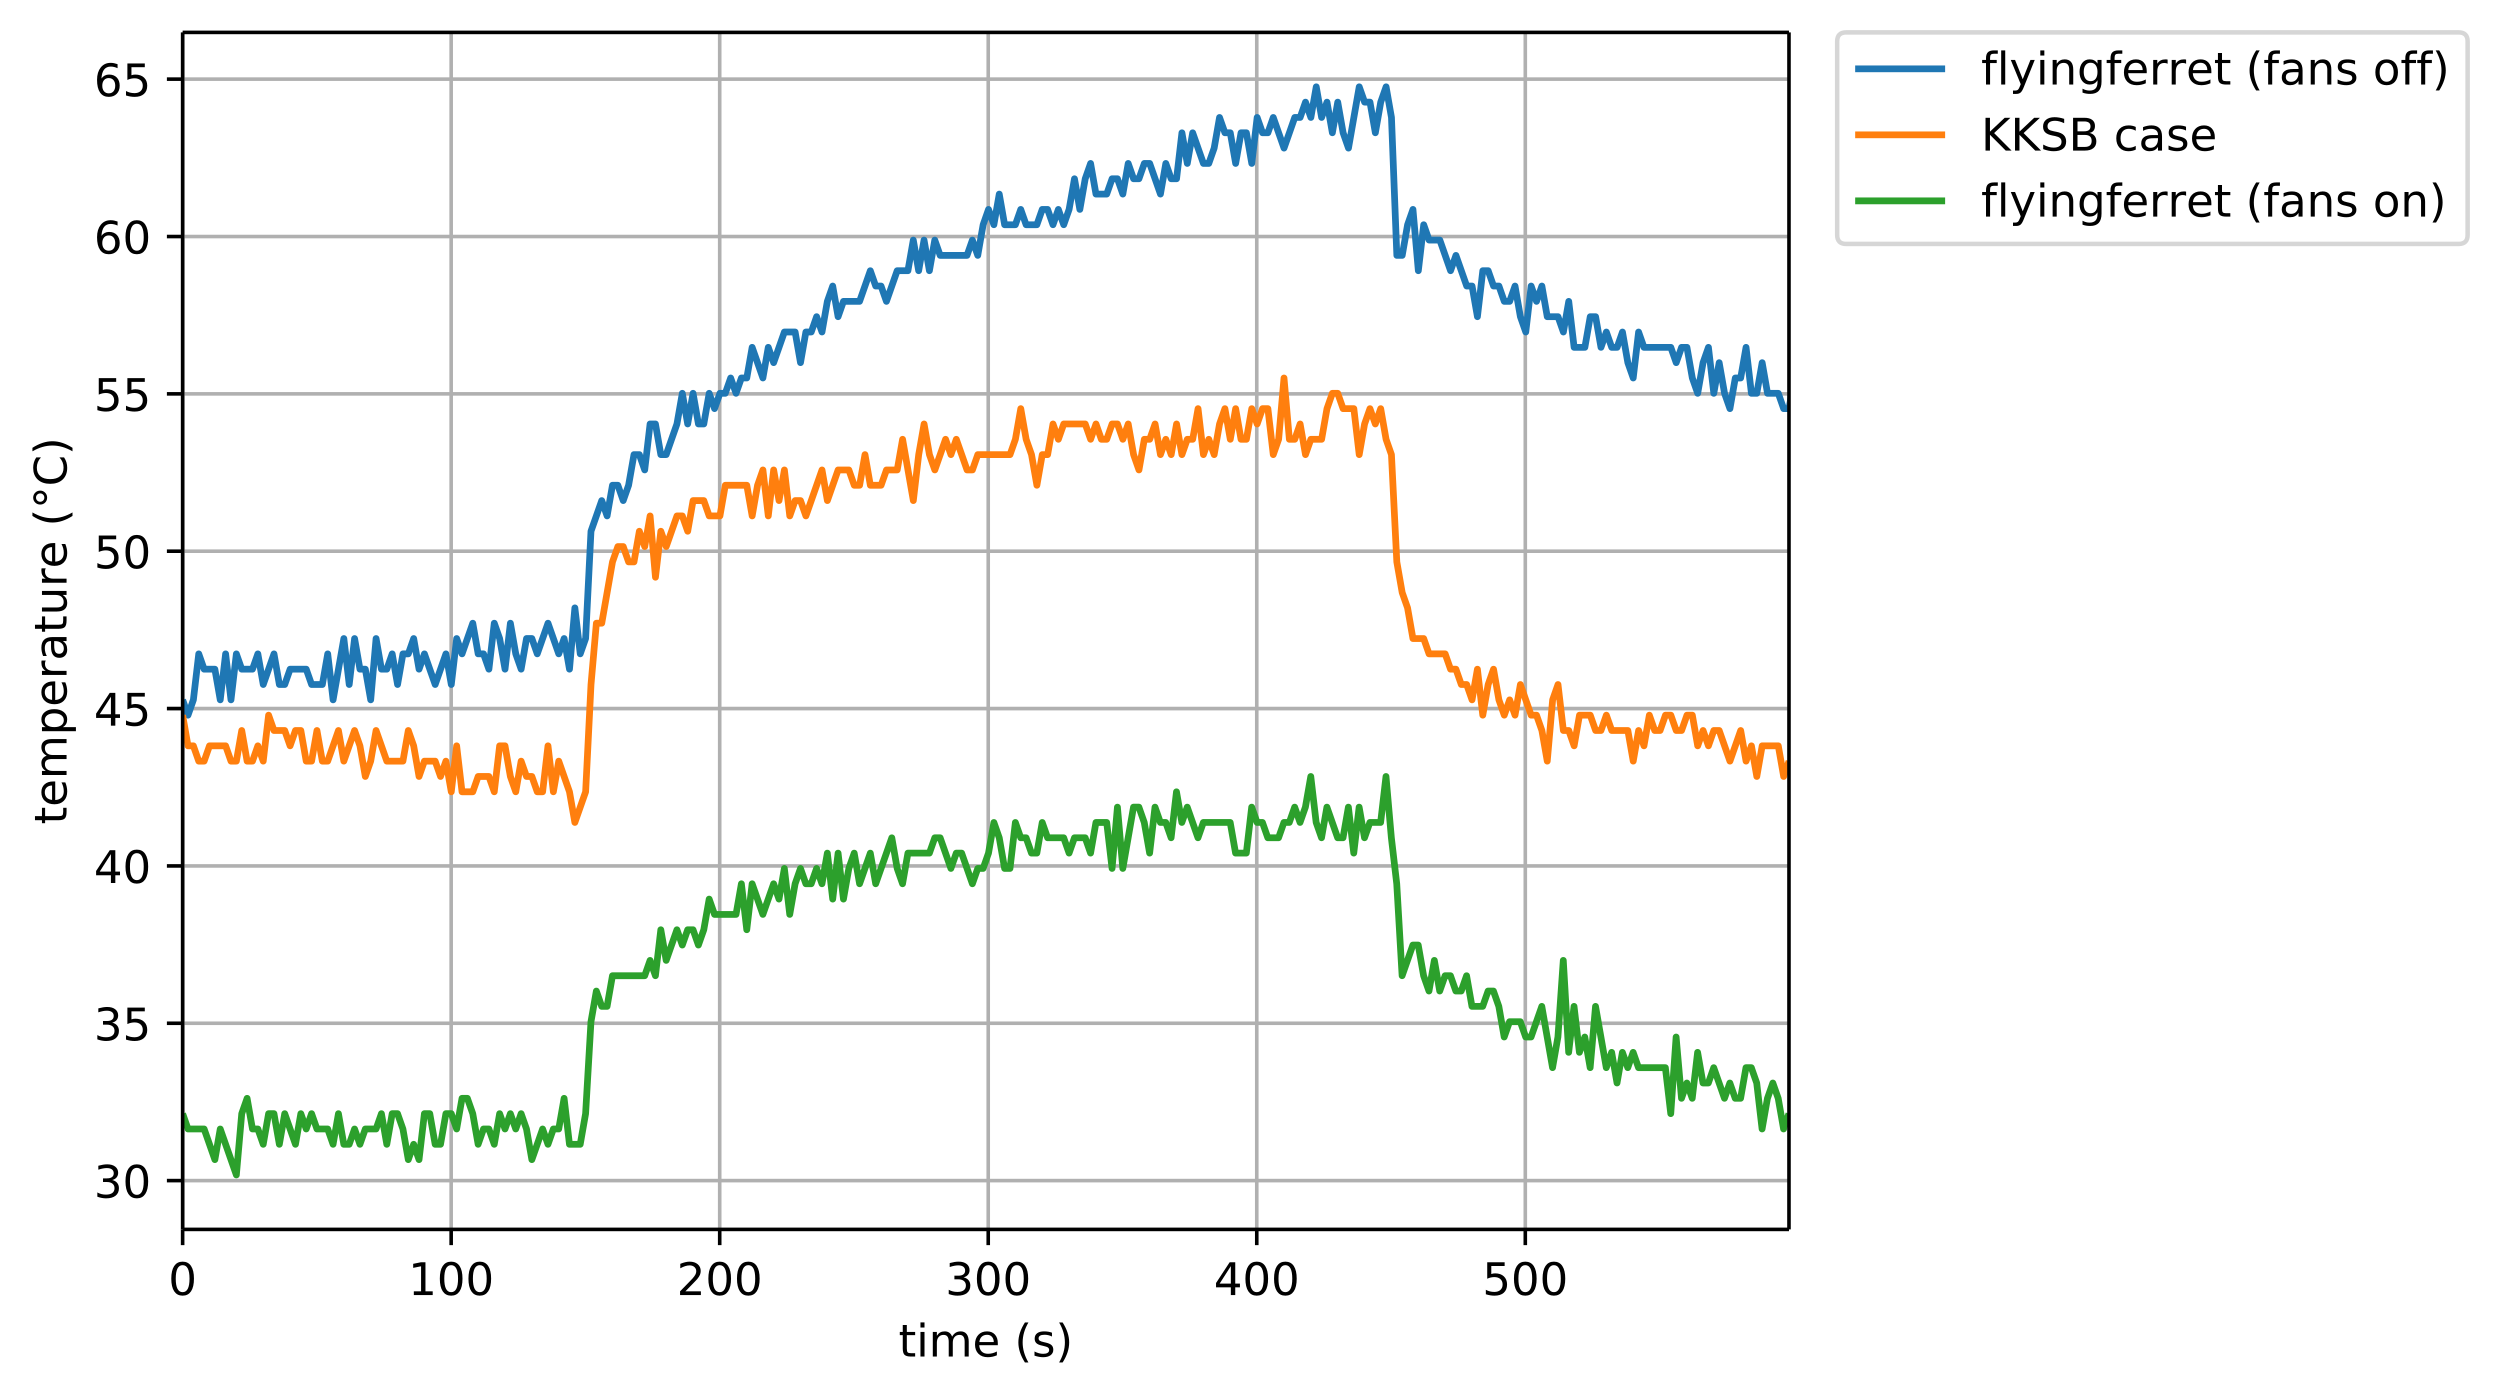 <svg height="414.491" viewBox="0 0 555.796 310.868" width="741.061" xmlns="http://www.w3.org/2000/svg" xmlns:xlink="http://www.w3.org/1999/xlink"><defs><style>*{stroke-linecap:butt;stroke-linejoin:round}</style></defs><g id="figure_1"><path d="M0 310.868h555.796V0H0z" fill="none" id="patch_1"/><g id="axes_1"><path d="M40.603 273.312h357.12V7.2H40.603z" fill="none" id="patch_2"/><g id="matplotlib.axis_1"><g id="xtick_1"><path clip-path="url(#p40af944db4)" d="M40.603 273.312V7.2" fill="none" stroke="#b0b0b0" stroke-linecap="square" stroke-width=".8" id="line2d_1"/><g id="line2d_2"><defs><path d="M0 0v3.5" id="mc7698a1aa1" stroke="#000" stroke-width=".8"/></defs><use x="40.603" xlink:href="#mc7698a1aa1" y="273.312" stroke="#000" stroke-width=".8"/></g><g id="text_1"><defs><path d="M31.781 66.406q-7.61 0-11.453-7.5Q16.5 51.422 16.5 36.375q0-14.984 3.828-22.484 3.844-7.5 11.453-7.5 7.672 0 11.5 7.5 3.844 7.5 3.844 22.484 0 15.047-3.844 22.531-3.828 7.5-11.5 7.5zm0 7.813q12.266 0 18.735-9.703 6.468-9.688 6.468-28.141 0-18.406-6.468-28.11-6.47-9.687-18.735-9.687-12.25 0-18.718 9.688-6.47 9.703-6.47 28.109 0 18.453 6.47 28.14Q19.53 74.22 31.78 74.22z" id="DejaVuSans-48"/></defs><use xlink:href="#DejaVuSans-48" transform="matrix(.1 0 0 -.1 37.422 287.91)"/></g></g><g id="xtick_2"><path clip-path="url(#p40af944db4)" d="M100.303 273.312V7.2" fill="none" stroke="#b0b0b0" stroke-linecap="square" stroke-width=".8" id="line2d_3"/><use x="100.303" xlink:href="#mc7698a1aa1" y="273.312" stroke="#000" stroke-width=".8" id="line2d_4"/><g id="text_2"><defs><path d="M12.406 8.297h16.11v55.625l-17.532-3.516v8.985l17.438 3.515h9.86V8.296H54.39V0H12.406z" id="DejaVuSans-49"/></defs><g transform="matrix(.1 0 0 -.1 90.76 287.91)"><use xlink:href="#DejaVuSans-49"/><use x="63.623" xlink:href="#DejaVuSans-48"/><use x="127.246" xlink:href="#DejaVuSans-48"/></g></g></g><g id="xtick_3"><path clip-path="url(#p40af944db4)" d="M160.003 273.312V7.2" fill="none" stroke="#b0b0b0" stroke-linecap="square" stroke-width=".8" id="line2d_5"/><use x="160.003" xlink:href="#mc7698a1aa1" y="273.312" stroke="#000" stroke-width=".8" id="line2d_6"/><g id="text_3"><defs><path d="M19.188 8.297h34.421V0H7.33v8.297q5.609 5.812 15.296 15.594 9.703 9.797 12.188 12.64 4.734 5.313 6.609 9 1.89 3.688 1.89 7.25 0 5.813-4.078 9.469-4.078 3.672-10.625 3.672-4.64 0-9.797-1.61-5.14-1.609-11-4.89v9.969Q13.767 71.78 18.938 73q5.188 1.219 9.485 1.219 11.328 0 18.062-5.672 6.735-5.656 6.735-15.125 0-4.5-1.688-8.531-1.672-4.016-6.125-9.485-1.218-1.422-7.765-8.187-6.532-6.766-18.453-18.922z" id="DejaVuSans-50"/></defs><g transform="matrix(.1 0 0 -.1 150.459 287.91)"><use xlink:href="#DejaVuSans-50"/><use x="63.623" xlink:href="#DejaVuSans-48"/><use x="127.246" xlink:href="#DejaVuSans-48"/></g></g></g><g id="xtick_4"><path clip-path="url(#p40af944db4)" d="M219.702 273.312V7.2" fill="none" stroke="#b0b0b0" stroke-linecap="square" stroke-width=".8" id="line2d_7"/><use x="219.702" xlink:href="#mc7698a1aa1" y="273.312" stroke="#000" stroke-width=".8" id="line2d_8"/><g id="text_4"><defs><path d="M40.578 39.313Q47.656 37.797 51.625 33q3.984-4.781 3.984-11.813 0-10.78-7.422-16.703-7.421-5.906-21.093-5.906-4.578 0-9.438.906-4.86.907-10.031 2.72v9.515q4.094-2.39 8.969-3.61 4.89-1.218 10.218-1.218 9.266 0 14.125 3.656 4.86 3.656 4.86 10.64 0 6.454-4.516 10.079-4.515 3.64-12.562 3.64h-8.5v8.11h8.89q7.266 0 11.125 2.906 3.86 2.906 3.86 8.375 0 5.61-3.985 8.61-3.968 3.015-11.39 3.015-4.063 0-8.703-.89-4.641-.876-10.203-2.72v8.782q5.624 1.562 10.53 2.344 4.907.78 9.25.78 11.235 0 17.766-5.109 6.547-5.093 6.547-13.78 0-6.063-3.468-10.235-3.47-4.172-9.86-5.782z" id="DejaVuSans-51"/></defs><g transform="matrix(.1 0 0 -.1 210.159 287.91)"><use xlink:href="#DejaVuSans-51"/><use x="63.623" xlink:href="#DejaVuSans-48"/><use x="127.246" xlink:href="#DejaVuSans-48"/></g></g></g><g id="xtick_5"><path clip-path="url(#p40af944db4)" d="M279.402 273.312V7.2" fill="none" stroke="#b0b0b0" stroke-linecap="square" stroke-width=".8" id="line2d_9"/><use x="279.402" xlink:href="#mc7698a1aa1" y="273.312" stroke="#000" stroke-width=".8" id="line2d_10"/><g id="text_5"><defs><path d="M37.797 64.313L12.89 25.39h24.906zm-2.594 8.593H47.61V25.391h10.407v-8.203H47.609V0h-9.812v17.188H4.89v9.515z" id="DejaVuSans-52"/></defs><g transform="matrix(.1 0 0 -.1 269.858 287.91)"><use xlink:href="#DejaVuSans-52"/><use x="63.623" xlink:href="#DejaVuSans-48"/><use x="127.246" xlink:href="#DejaVuSans-48"/></g></g></g><g id="xtick_6"><path clip-path="url(#p40af944db4)" d="M339.102 273.312V7.2" fill="none" stroke="#b0b0b0" stroke-linecap="square" stroke-width=".8" id="line2d_11"/><use x="339.102" xlink:href="#mc7698a1aa1" y="273.312" stroke="#000" stroke-width=".8" id="line2d_12"/><g id="text_6"><defs><path d="M10.797 72.906h38.719v-8.312H19.828v-17.86q2.14.735 4.281 1.094 2.157.36 4.313.36 12.203 0 19.328-6.688 7.14-6.688 7.14-18.11 0-11.765-7.328-18.296-7.328-6.516-20.656-6.516-4.593 0-9.36.781-4.75.782-9.827 2.344v9.922q4.39-2.39 9.078-3.563 4.687-1.171 9.906-1.171 8.453 0 13.375 4.437 4.938 4.438 4.938 12.063 0 7.609-4.938 12.047-4.922 4.453-13.375 4.453-3.953 0-7.89-.875-3.922-.875-8.016-2.735z" id="DejaVuSans-53"/></defs><g transform="matrix(.1 0 0 -.1 329.558 287.91)"><use xlink:href="#DejaVuSans-53"/><use x="63.623" xlink:href="#DejaVuSans-48"/><use x="127.246" xlink:href="#DejaVuSans-48"/></g></g></g><g id="text_7"><defs><path d="M18.313 70.219V54.688h18.5v-6.985h-18.5V18.016q0-6.688 1.828-8.594 1.828-1.906 7.453-1.906h9.218V0h-9.218q-10.407 0-14.36 3.875-3.953 3.89-3.953 14.14v29.688H2.687v6.984h6.594V70.22z" id="DejaVuSans-116"/><path d="M9.422 54.688h8.984V0H9.422zm0 21.296h8.984v-11.39H9.422z" id="DejaVuSans-105"/><path d="M52 44.188q3.375 6.062 8.063 8.937Q64.75 56 71.093 56q8.548 0 13.188-5.984 4.64-5.97 4.64-17V0h-9.03v32.719q0 7.86-2.797 11.656-2.781 3.813-8.485 3.813-6.984 0-11.046-4.641-4.047-4.625-4.047-12.64V0h-9.032v32.719q0 7.906-2.78 11.687-2.782 3.782-8.595 3.782-6.89 0-10.953-4.657-4.047-4.656-4.047-12.625V0H9.08v54.688h9.03v-8.5q3.078 5.03 7.375 7.421Q29.781 56 35.687 56q5.97 0 10.141-3.031Q50 49.953 52 44.187z" id="DejaVuSans-109"/><path d="M56.203 29.594v-4.39H14.891q.593-9.282 5.593-14.142 5-4.859 13.938-4.859 5.172 0 10.031 1.266 4.86 1.265 9.656 3.812v-8.5Q49.266.734 44.187-.344 39.11-1.422 33.892-1.422q-13.094 0-20.735 7.61-7.64 7.625-7.64 20.625 0 13.421 7.25 21.296Q20.016 56 32.328 56q11.031 0 17.453-7.11 6.422-7.093 6.422-19.296zm-8.984 2.64q-.094 7.36-4.125 11.75-4.032 4.407-10.672 4.407-7.516 0-12.031-4.25-4.516-4.25-5.203-11.97z" id="DejaVuSans-101"/><path d="M31 75.875q-6.531-11.219-9.719-22.219-3.172-10.984-3.172-22.265 0-11.266 3.203-22.328Q24.517-2 31-13.188h-7.813Q15.875-1.704 12.235 9.375q-3.64 11.078-3.64 22.016 0 10.89 3.61 21.922 3.624 11.046 10.983 22.562z" id="DejaVuSans-40"/><path d="M44.281 53.078v-8.5q-3.797 1.953-7.906 2.922-4.094.984-8.5.984-6.688 0-10.031-2.047-3.344-2.046-3.344-6.156 0-3.125 2.39-4.906 2.391-1.781 9.626-3.39l3.078-.688q9.562-2.047 13.593-5.781 4.032-3.735 4.032-10.422 0-7.625-6.032-12.078-6.03-4.438-16.578-4.438-4.39 0-9.156.86Q10.688.296 5.422 2v9.281q4.984-2.594 9.812-3.89 4.829-1.282 9.579-1.282 6.343 0 9.75 2.172 3.421 2.172 3.421 6.125 0 3.656-2.468 5.61-2.453 1.953-10.813 3.765l-3.125.735q-8.344 1.75-12.062 5.39-3.704 3.64-3.704 9.985 0 7.718 5.47 11.906Q16.75 56 26.811 56q4.97 0 9.36-.734 4.406-.72 8.11-2.188z" id="DejaVuSans-115"/><path d="M8.016 75.875h7.812q7.313-11.516 10.953-22.563 3.64-11.03 3.64-21.921 0-10.938-3.64-22.016-3.64-11.078-10.953-22.563H8.016Q14.5-2 17.703 9.063q3.203 11.063 3.203 22.329 0 11.28-3.203 22.265-3.203 11-9.687 22.219z" id="DejaVuSans-41"/></defs><g transform="matrix(.1 0 0 -.1 199.772 301.589)"><use xlink:href="#DejaVuSans-116"/><use x="39.209" xlink:href="#DejaVuSans-105"/><use x="66.992" xlink:href="#DejaVuSans-109"/><use x="164.404" xlink:href="#DejaVuSans-101"/><use x="225.928" xlink:href="#DejaVuSans-32"/><use x="257.715" xlink:href="#DejaVuSans-40"/><use x="296.729" xlink:href="#DejaVuSans-115"/><use x="348.828" xlink:href="#DejaVuSans-41"/></g></g></g><g id="matplotlib.axis_2"><g id="ytick_1"><path clip-path="url(#p40af944db4)" d="M40.603 262.475h357.12" fill="none" stroke="#b0b0b0" stroke-linecap="square" stroke-width=".8" id="line2d_13"/><g id="line2d_14"><defs><path d="M0 0h-3.5" id="m3e44f719ed" stroke="#000" stroke-width=".8"/></defs><use x="40.603" xlink:href="#m3e44f719ed" y="262.475" stroke="#000" stroke-width=".8"/></g><g transform="matrix(.1 0 0 -.1 20.878 266.275)" id="text_8"><use xlink:href="#DejaVuSans-51"/><use x="63.623" xlink:href="#DejaVuSans-48"/></g></g><g id="ytick_2"><path clip-path="url(#p40af944db4)" d="M40.603 227.493h357.12" fill="none" stroke="#b0b0b0" stroke-linecap="square" stroke-width=".8" id="line2d_15"/><use x="40.603" xlink:href="#m3e44f719ed" y="227.493" stroke="#000" stroke-width=".8" id="line2d_16"/><g transform="matrix(.1 0 0 -.1 20.878 231.292)" id="text_9"><use xlink:href="#DejaVuSans-51"/><use x="63.623" xlink:href="#DejaVuSans-53"/></g></g><g id="ytick_3"><path clip-path="url(#p40af944db4)" d="M40.603 192.51h357.12" fill="none" stroke="#b0b0b0" stroke-linecap="square" stroke-width=".8" id="line2d_17"/><use x="40.603" xlink:href="#m3e44f719ed" y="192.51" stroke="#000" stroke-width=".8" id="line2d_18"/><g transform="matrix(.1 0 0 -.1 20.878 196.309)" id="text_10"><use xlink:href="#DejaVuSans-52"/><use x="63.623" xlink:href="#DejaVuSans-48"/></g></g><g id="ytick_4"><path clip-path="url(#p40af944db4)" d="M40.603 157.527h357.12" fill="none" stroke="#b0b0b0" stroke-linecap="square" stroke-width=".8" id="line2d_19"/><use x="40.603" xlink:href="#m3e44f719ed" y="157.527" stroke="#000" stroke-width=".8" id="line2d_20"/><g transform="matrix(.1 0 0 -.1 20.878 161.326)" id="text_11"><use xlink:href="#DejaVuSans-52"/><use x="63.623" xlink:href="#DejaVuSans-53"/></g></g><g id="ytick_5"><path clip-path="url(#p40af944db4)" d="M40.603 122.544h357.12" fill="none" stroke="#b0b0b0" stroke-linecap="square" stroke-width=".8" id="line2d_21"/><use x="40.603" xlink:href="#m3e44f719ed" y="122.544" stroke="#000" stroke-width=".8" id="line2d_22"/><g transform="matrix(.1 0 0 -.1 20.878 126.343)" id="text_12"><use xlink:href="#DejaVuSans-53"/><use x="63.623" xlink:href="#DejaVuSans-48"/></g></g><g id="ytick_6"><path clip-path="url(#p40af944db4)" d="M40.603 87.561h357.12" fill="none" stroke="#b0b0b0" stroke-linecap="square" stroke-width=".8" id="line2d_23"/><use x="40.603" xlink:href="#m3e44f719ed" y="87.561" stroke="#000" stroke-width=".8" id="line2d_24"/><g transform="matrix(.1 0 0 -.1 20.878 91.36)" id="text_13"><use xlink:href="#DejaVuSans-53"/><use x="63.623" xlink:href="#DejaVuSans-53"/></g></g><g id="ytick_7"><path clip-path="url(#p40af944db4)" d="M40.603 52.579h357.12" fill="none" stroke="#b0b0b0" stroke-linecap="square" stroke-width=".8" id="line2d_25"/><use x="40.603" xlink:href="#m3e44f719ed" y="52.579" stroke="#000" stroke-width=".8" id="line2d_26"/><g id="text_14"><defs><path d="M33.016 40.375q-6.641 0-10.532-4.547-3.875-4.531-3.875-12.437 0-7.86 3.875-12.438 3.891-4.562 10.532-4.562 6.64 0 10.515 4.562 3.875 4.578 3.875 12.438 0 7.906-3.875 12.437-3.875 4.547-10.515 4.547zm19.578 30.922v-8.984q-3.719 1.75-7.5 2.671-3.782.938-7.5.938-9.766 0-14.922-6.594-5.14-6.594-5.875-19.922 2.875 4.25 7.219 6.516 4.359 2.266 9.578 2.266 10.984 0 17.36-6.672 6.374-6.657 6.374-18.125 0-11.235-6.64-18.032-6.641-6.78-17.672-6.78-12.657 0-19.344 9.687-6.688 9.703-6.688 28.109 0 17.281 8.204 27.563 8.203 10.28 22.015 10.28 3.719 0 7.5-.734t7.89-2.187z" id="DejaVuSans-54"/></defs><g transform="matrix(.1 0 0 -.1 20.878 56.378)"><use xlink:href="#DejaVuSans-54"/><use x="63.623" xlink:href="#DejaVuSans-48"/></g></g></g><g id="ytick_8"><path clip-path="url(#p40af944db4)" d="M40.603 17.596h357.12" fill="none" stroke="#b0b0b0" stroke-linecap="square" stroke-width=".8" id="line2d_27"/><use x="40.603" xlink:href="#m3e44f719ed" y="17.596" stroke="#000" stroke-width=".8" id="line2d_28"/><g transform="matrix(.1 0 0 -.1 20.878 21.395)" id="text_15"><use xlink:href="#DejaVuSans-54"/><use x="63.623" xlink:href="#DejaVuSans-53"/></g></g><g id="text_16"><defs><path d="M18.11 8.203v-29H9.077v75.484h9.031v-8.296q2.844 4.875 7.157 7.234Q29.594 56 35.594 56q9.968 0 16.187-7.906 6.235-7.907 6.235-20.797T51.78 6.484q-6.218-7.906-16.187-7.906-6 0-10.328 2.375-4.313 2.375-7.157 7.25zm30.578 19.094q0 9.906-4.079 15.547-4.078 5.64-11.203 5.64-7.14 0-11.218-5.64-4.079-5.64-4.079-15.547 0-9.906 4.078-15.547 4.079-5.64 11.22-5.64 7.124 0 11.202 5.64t4.078 15.547z" id="DejaVuSans-112"/><path d="M41.11 46.297q-1.516.875-3.297 1.281Q36.03 48 33.89 48q-7.625 0-11.703-4.953-4.079-4.953-4.079-14.234V0H9.08v54.688h9.03v-8.5q2.844 4.984 7.375 7.39Q30.031 56 36.531 56q.922 0 2.047-.125 1.125-.11 2.484-.36z" id="DejaVuSans-114"/><path d="M34.281 27.484q-10.89 0-15.093-2.484-4.204-2.484-4.204-8.5 0-4.781 3.157-7.594 3.156-2.797 8.562-2.797 7.485 0 12 5.297 4.516 5.297 4.516 14.078v2zm17.922 3.72V0H43.22v8.297Q40.14 3.328 35.547.953q-4.594-2.375-11.234-2.375-8.391 0-13.36 4.719Q6 8.016 6 15.922q0 9.219 6.172 13.906 6.187 4.688 18.437 4.688h12.61v.89q0 6.203-4.078 9.594-4.078 3.39-11.453 3.39-4.688 0-9.141-1.124-4.438-1.125-8.531-3.375v8.312q4.921 1.906 9.562 2.844 4.64.953 9.031.953 11.875 0 17.735-6.156 5.86-6.14 5.86-18.64z" id="DejaVuSans-97"/><path d="M8.5 21.578v33.11h8.984V21.922q0-7.766 3.016-11.656 3.031-3.875 9.094-3.875 7.265 0 11.484 4.64 4.234 4.64 4.234 12.656v31h8.985V0h-8.984v8.406Q42.047 3.422 37.718 1q-4.313-2.422-10.032-2.422-9.421 0-14.312 5.86Q8.5 10.296 8.5 21.578zM31.11 56z" id="DejaVuSans-117"/><path d="M25 67.922q-3.906 0-6.594-2.719-2.687-2.703-2.687-6.61 0-3.859 2.687-6.515 2.688-2.656 6.594-2.656t6.594 2.656q2.687 2.656 2.687 6.516t-2.718 6.593Q28.858 67.922 25 67.922zm0 6.297q3.125 0 6-1.203 2.89-1.188 4.984-3.438 2.25-2.187 3.375-4.984 1.125-2.781 1.125-6 0-6.438-4.515-10.907-4.516-4.468-11.063-4.468-6.593 0-11 4.39Q9.516 52 9.516 58.594q0 6.547 4.484 11.078 4.5 4.547 11 4.547z" id="DejaVuSans-176"/><path d="M64.406 67.281v-10.39q-4.984 4.64-10.625 6.922-5.64 2.296-11.984 2.296-12.5 0-19.14-7.64-6.641-7.64-6.641-22.094 0-14.406 6.64-22.047 6.64-7.64 19.14-7.64 6.345 0 11.985 2.296 5.64 2.297 10.625 6.938V5.609Q59.234 2.094 53.437.33q-5.78-1.75-12.218-1.75-16.563 0-26.094 10.124-9.516 10.14-9.516 27.672 0 17.578 9.516 27.703 9.531 10.14 26.094 10.14 6.531 0 12.312-1.734 5.797-1.734 10.875-5.203z" id="DejaVuSans-67"/></defs><g transform="matrix(0 -.1 -.1 0 14.798 183.275)"><use xlink:href="#DejaVuSans-116"/><use x="39.209" xlink:href="#DejaVuSans-101"/><use x="100.732" xlink:href="#DejaVuSans-109"/><use x="198.145" xlink:href="#DejaVuSans-112"/><use x="261.621" xlink:href="#DejaVuSans-101"/><use x="323.145" xlink:href="#DejaVuSans-114"/><use x="364.258" xlink:href="#DejaVuSans-97"/><use x="425.537" xlink:href="#DejaVuSans-116"/><use x="464.746" xlink:href="#DejaVuSans-117"/><use x="528.125" xlink:href="#DejaVuSans-114"/><use x="569.207" xlink:href="#DejaVuSans-101"/><use x="630.73" xlink:href="#DejaVuSans-32"/><use x="662.518" xlink:href="#DejaVuSans-40"/><use x="701.531" xlink:href="#DejaVuSans-176"/><use x="751.531" xlink:href="#DejaVuSans-67"/><use x="821.355" xlink:href="#DejaVuSans-41"/></g></g></g><path clip-path="url(#p40af944db4)" d="M40.603 155.589l1.195 3.407 1.194-3.407 1.194-10.222 1.195 3.407h2.389l1.194 6.815 1.194-10.222 1.195 10.222 1.194-10.222 1.195 3.407h2.389l1.194-3.407 1.199 6.815 2.389-6.815 1.194 6.815h1.195l1.194-3.408h3.583l1.195 3.408h2.388l1.195-6.815 1.194 10.222 2.39-13.63 1.194 10.223 1.194-10.222 1.194 6.814h1.195l1.194 6.815 1.195-13.63 1.194 6.815h1.194l1.195-3.407 1.194 6.815 1.195-6.815h1.194l1.194-3.407 1.195 6.814 1.194-3.407 2.39 6.815 2.388-6.815 1.195 6.815 1.194-10.222 1.194 3.407 2.39-6.815 1.194 6.815h1.194l1.195 3.407 1.194-10.222 1.194 3.408 1.195 6.814 1.194-10.222 1.195 6.815 1.194 3.407 1.195-6.814h1.194l1.195 3.407 2.389-6.815 2.388 6.815 1.195-3.407 1.194 6.814 1.195-13.629 1.194 10.222 1.195-3.407 1.194-23.852 2.389-6.814 1.194 3.407 1.195-6.815h1.194l1.194 3.408 1.194-3.408 1.195-6.814h1.194l1.194 3.407 1.195-10.222h1.194l1.194 6.815h1.194l2.389-6.815 1.194-6.815 1.194 6.815 1.195-6.815 1.194 6.815h1.194l1.195-6.815 1.194 3.408 1.194-3.408h1.194l1.195-3.407 1.194 3.407 1.194-3.407h1.194l1.195-6.814 2.388 6.814 1.195-6.814 1.194 3.407 2.388-6.815h2.389l1.194 6.815 1.195-6.815h1.194l1.194-3.407 1.194 3.407L183.933 67l1.194-3.408 1.194 6.815L187.516 67h3.582l2.389-6.815 1.194 3.407h1.194L197.07 67l2.388-6.815h2.389l1.194-6.815 1.194 6.815 1.195-6.815 1.194 6.815 1.194-6.815 1.195 3.408h5.972l1.194-3.408 1.195 3.408 1.194-6.815 1.194-3.407 1.195 3.407 1.194-6.815 1.195 6.815h2.389l1.194-3.407 1.194 3.407h2.39l1.194-3.407h1.194l1.195 3.407 1.194-3.407 1.195 3.407 1.194-3.407 1.194-6.815 1.195 6.815 1.194-6.815 1.195-3.407 1.194 6.814h2.389l1.194-3.407h1.195l1.194 3.407 1.195-6.814 1.194 3.407h1.195l1.194-3.407h1.194l2.39 6.814 1.194-6.814 1.194 3.407h1.195l1.194-10.222 1.195 6.815 1.194-6.815 2.389 6.815h1.194l1.195-3.408 1.194-6.814 1.195 3.407h1.194l1.194 6.815 1.195-6.815h1.194l1.195 6.815 1.194-10.222 1.194 3.407h1.195l1.194-3.407 2.39 6.814 2.388-6.814h1.195l1.194-3.408 1.194 3.408 1.195-6.815 1.194 6.815 1.195-3.408 1.194 6.815 1.195-6.815 1.194 6.815 1.194 3.407 2.39-13.629 1.194 3.407h1.194l1.195 6.815 1.194-6.815 1.194-3.407 1.195 6.815 1.194 30.666h1.195l1.195-6.815 1.194-3.407 1.195 13.629 1.194-10.222 1.194 3.407h2.39l2.388 6.815 1.194-3.407 2.39 6.814h1.194l1.194 6.815 1.194-10.222h1.195l1.194 3.407h1.195L334.428 67h1.195l1.194-3.408 1.194 6.815 1.195 3.407 1.194-10.222L341.595 67l1.194-3.408 1.194 6.815h2.39l1.194 3.407L348.76 67l1.195 10.222h2.388l1.195-6.815h1.194l1.195 6.815 1.194-3.408 1.194 3.408h1.195l1.194-3.408 1.195 6.815 1.194 3.407 1.195-10.222 1.194 3.408h5.972l1.194 3.407 1.195-3.407h1.194l1.195 6.814 1.194 3.407 1.194-6.814 1.195-3.407 1.194 10.221 1.195-6.814 1.194 6.814 1.195 3.408 1.194-6.815h1.194l1.195-6.814 1.194 10.221h1.195l1.194-6.814 1.194 6.814h2.39l1.194 3.408h1.194l1.194-6.815h0" fill="none" stroke="#1f77b4" stroke-linecap="square" stroke-width="1.5" id="line2d_29"/><path clip-path="url(#p40af944db4)" d="M40.603 158.996l1.195 6.815h1.194l1.194 3.407h1.195l1.194-3.407h3.584l1.194 3.407h1.195l1.194-6.814 1.195 6.814h1.194l1.195-3.407 1.194 3.407 1.194-10.222 1.195 3.408h2.389l1.194 3.407 1.195-3.407h1.194l1.195 6.814h1.194l1.195-6.814 1.194 6.814h1.195l2.388-6.814 1.195 6.814 2.389-6.814 1.194 3.407 1.195 6.815 1.194-3.408 1.195-6.814 2.389 6.814h3.583l1.195-6.814 1.194 3.407 1.194 6.815 1.195-3.408h2.389l1.194 3.408 1.195-3.408 1.194 6.815 1.195-10.222 1.194 10.222h2.39l1.194-3.407h2.389l1.194 3.407 1.194-10.222h1.195l1.194 6.815 1.195 3.407 1.194-6.815 1.195 3.408h1.194l1.195 3.407h1.194l1.195-10.222 1.194 10.222 1.195-6.815 2.388 6.815 1.195 6.815 2.394-6.815 1.196-23.851 1.194-13.63h1.194l2.389-13.629 1.194-3.407h1.194l1.194 3.407h1.195l1.194-6.815 1.194 3.408 1.194-6.815 1.195 13.63 1.194-10.223 1.194 3.408 2.389-6.815h1.194l1.194 3.407 1.194-6.814h2.389l1.194 3.407h2.389l1.194-6.815h4.777l1.194 6.815 1.195-6.815 1.194-3.407 1.194 10.222 1.194-10.222 1.195 6.815 1.194-6.815 1.194 10.222 1.194-3.407h1.195l1.194 3.407 3.583-10.222 1.194 6.815 2.388-6.815h2.389l1.194 3.407h1.194l1.195-6.814 1.194 6.814h2.389l1.194-3.407h2.388l1.195-6.815 2.388 13.63 1.194-10.222 1.195-6.815 1.194 6.815 1.194 3.407 2.389-6.815 1.194 3.408 1.194-3.408 2.389 6.815h1.194l1.194-3.407h7.166l1.194-3.408 1.194-6.814 1.195 6.814 1.194 3.408 1.194 6.814 1.194-6.814h1.195l1.194-6.815 1.194 3.407 1.194-3.407h4.777l1.195 3.407 1.194-3.407 1.194 3.407h1.194l1.195-3.407h1.194l1.194 3.407 1.194-3.407 1.195 6.815 1.194 3.407 1.194-6.815h1.194l1.195-3.407 1.194 6.815 1.194-3.408 1.194 3.408 1.195-6.815 1.194 6.815 1.194-3.408h1.194l1.195-6.814 1.194 10.222 1.194-3.408 1.194 3.408 1.195-6.815 1.194-3.407 1.194 6.814 1.194-6.814 1.195 6.814h1.194l1.194-6.814 1.194 3.407 1.195-3.407h1.194l1.194 10.222 1.194-3.408 1.195-13.629 1.194 13.63h1.194l1.194-3.408 1.195 6.815 1.194-3.408h2.388l1.194-6.814 1.195-3.408h1.194l1.194 3.408h2.389l1.194 10.222 1.194-6.815 1.194-3.407 1.195 3.407 1.194-3.407 1.194 6.814 1.194 3.408 1.195 23.851 1.194 6.815 1.195 3.407 1.194 6.815h2.39l1.194 3.407h3.583l1.194 3.407h1.195l1.194 3.408h1.195l1.194 3.407 1.195-6.815 1.194 10.222 1.195-6.814 1.194-3.408 1.195 6.815 1.194 3.407 1.195-3.407 1.194 3.407 1.194-6.814 2.39 6.814h1.194l1.194 3.408 1.195 6.814 1.194-13.629 1.195-3.407 1.194 10.222h1.195l1.194 3.407 1.195-6.815h2.389l1.194 3.408h1.194l1.195-3.408 1.194 3.408h3.584l1.194 6.814 1.195-6.814 1.194 3.407 1.195-6.815 1.194 3.408h1.195l1.194-3.408h1.195l1.194 3.408h1.195l1.194-3.408h1.195l1.194 6.815 1.195-3.407 1.194 3.407 1.195-3.407h1.194l2.389 6.814 2.389-6.814 1.194 6.814 1.195-3.407 1.194 6.815 1.195-6.815h3.583l1.195 6.815 1.194-3.408h0" fill="none" stroke="#ff7f0e" stroke-linecap="square" stroke-width="1.5" id="line2d_30"/><path clip-path="url(#p40af944db4)" d="M40.603 247.587l1.195 3.407h3.583l2.389 6.815 1.194-6.815 3.583 10.222 1.195-13.63 1.194-3.407 1.195 6.815h1.194l1.194 3.407 1.195-6.814h1.194l1.195 6.814 1.194-6.814 2.389 6.814 1.194-6.814 1.195 3.407 1.194-3.407 1.195 3.407h2.388l1.195 3.407 1.194-6.814 1.195 6.814h1.194l1.194-3.407 1.195 3.407 1.194-3.407h2.39l1.193-3.407 1.195 6.814 1.194-6.814h1.195l1.194 3.407 1.195 6.815 1.194-3.408 1.194 3.408 1.195-10.222h1.194l1.195 6.814h1.194l1.194-6.814h1.195l1.194 3.407 1.195-6.815h1.194l1.194 3.408 1.195 6.814 1.194-3.407h1.195l1.194 3.407 1.195-6.814 1.194 3.407 1.194-3.407 1.195 3.407 1.194-3.407 1.195 3.407 1.194 6.815 2.389-6.815 1.194 3.407 1.195-3.407h1.194l1.195-6.815 1.194 10.222h2.389l1.196-6.814 1.196-20.444 1.194-6.815 1.194 3.407h1.194l1.194-6.814h7.166l1.194-3.408 1.194 3.408 1.195-10.222 1.194 6.814 2.388-6.814 1.195 3.407 1.194-3.407h1.194l1.194 3.407 1.195-3.407 1.194-6.815 1.194 3.407h4.777l1.194-6.814 1.195 10.222 1.194-10.222 2.389 6.814 2.388-6.814 1.194 3.407 1.194-6.814 1.195 10.221 1.194-6.814 1.194-3.407 1.194 3.407h1.195l1.194-3.407 1.194 3.407 1.194-6.815 1.195 10.222 1.194-10.222 1.194 10.222 1.194-6.814 1.195-3.408 1.194 6.815 2.388-6.815 1.195 6.815 3.582-10.222 1.195 6.815 1.194 3.407 1.194-6.815h4.777l1.194-3.407h1.195l2.388 6.815 1.194-3.408h1.195l2.388 6.815 1.194-3.407h1.194l1.195-3.408 1.194-6.814 1.194 3.407 1.194 6.815h1.195l1.194-10.222 1.194 3.407h1.194l1.195 3.407h1.194l1.194-6.814 1.195 3.407h3.582l1.194 3.407 1.195-3.407h2.388l1.194 3.407 1.195-6.814h2.388l1.194 10.222 1.195-13.63 1.194 13.63L252 179.44h1.195l1.194 3.408 1.194 6.814 1.194-10.222 1.195 3.408h1.194l1.194 3.407 1.194-10.222 1.195 6.815 1.194-3.408 2.388 6.815 1.195-3.407h5.97l1.195 6.814h2.389l1.194-10.222 1.194 3.408h1.194l1.195 3.407h2.388l1.194-3.407h1.195l1.194-3.408 1.194 3.408 1.194-3.408 1.194-6.814 1.195 10.222 1.194 3.407 1.194-6.815 2.389 6.815h1.194l1.194-6.815 1.194 10.222 1.195-10.222 1.194 6.815 1.194-3.407h2.389l1.194-10.222 1.194 13.629 1.194 10.222 1.195 20.444 2.389-6.815h1.194l1.195 6.815 1.194 3.407 1.194-6.815 1.195 6.815 1.194-3.407h1.195l1.194 3.407h1.195l1.194-3.407 1.194 6.814h2.39l1.194-3.407h1.194l1.194 3.407 1.195 6.815 1.194-3.407h2.39l1.194 3.407h1.194l2.389-6.815 2.389 13.63 1.194-6.815 1.194-17.037 1.195 20.444 1.194-10.222 1.195 10.222 1.194-3.407 1.195 6.815 1.194-13.63 2.389 13.63 1.194-3.408 1.195 6.815 1.194-6.815 1.195 3.408 1.194-3.408 1.194 3.408h5.972l1.195 10.222 1.194-17.037 1.195 13.63 1.194-3.408 1.194 3.407 1.195-10.222 1.194 6.815h1.195l1.194-3.407 2.389 6.814 1.194-3.407 1.195 3.407h1.194l1.195-6.814h1.194l1.194 3.407 1.195 10.222 1.194-6.815 1.195-3.407 1.194 3.407 1.195 6.815 1.194-3.407h0" fill="none" stroke="#2ca02c" stroke-linecap="square" stroke-width="1.5" id="line2d_31"/><path d="M40.603 273.312V7.2" fill="none" stroke="#000" stroke-linecap="square" stroke-width=".8" id="patch_3"/><path d="M397.723 273.312V7.2" fill="none" stroke="#000" stroke-linecap="square" stroke-width=".8" id="patch_4"/><path d="M40.603 273.312h357.12" fill="none" stroke="#000" stroke-linecap="square" stroke-width=".8" id="patch_5"/><path d="M40.603 7.2h357.12" fill="none" stroke="#000" stroke-linecap="square" stroke-width=".8" id="patch_6"/><g id="legend_1"><path d="M410.437 54.234h136.16q2 0 2-2V9.2q0-2-2-2h-136.16q-2 0-2 2v43.034q0 2 2 2z" fill="#fff" opacity=".8" stroke="#ccc" id="patch_7"/><path d="M412.437 15.298h20" fill="none" stroke="#1f77b4" stroke-linecap="square" stroke-width="1.5" id="line2d_32"/><g id="text_17"><defs><path d="M37.11 75.984V68.5h-8.594q-4.828 0-6.72-1.953-1.874-1.953-1.874-7.031v-4.828h14.797v-6.985H19.922V0H10.89v47.703H2.297v6.984h8.594V58.5q0 9.125 4.25 13.297 4.25 4.187 13.468 4.187z" id="DejaVuSans-102"/><path d="M9.422 75.984h8.984V0H9.422z" id="DejaVuSans-108"/><path d="M32.172-5.078q-3.797-9.766-7.422-12.735-3.61-2.984-9.656-2.984H7.906v7.516h5.282q3.703 0 5.75 1.765Q21-9.766 23.483-3.219l1.61 4.094-22.11 53.813H12.5l17.094-42.766 17.093 42.766h9.516z" id="DejaVuSans-121"/><path d="M54.89 33.016V0h-8.984v32.719q0 7.765-3.031 11.61-3.031 3.858-9.078 3.858-7.281 0-11.484-4.64-4.204-4.625-4.204-12.64V0H9.08v54.688h9.03v-8.5q3.235 4.937 7.594 7.374Q30.078 56 35.797 56q9.422 0 14.25-5.828 4.844-5.828 4.844-17.156z" id="DejaVuSans-110"/><path d="M45.406 27.984q0 9.766-4.031 15.125-4.016 5.375-11.297 5.375-7.219 0-11.25-5.375-4.031-5.359-4.031-15.125 0-9.718 4.031-15.093t11.25-5.375q7.281 0 11.297 5.375 4.031 5.375 4.031 15.093zm8.985-21.203q0-13.953-6.203-20.765Q42-20.797 29.203-20.797q-4.734 0-8.937.703-4.203.703-8.157 2.172v8.735q3.954-2.141 7.813-3.157 3.86-1.031 7.86-1.031 8.843 0 13.234 4.61 4.39 4.609 4.39 13.937v4.453q-2.781-4.844-7.125-7.234Q33.938 0 27.875 0 17.828 0 11.672 7.656q-6.156 7.672-6.156 20.328 0 12.688 6.156 20.344Q17.828 56 27.875 56q6.063 0 10.406-2.39 4.344-2.391 7.125-7.22v8.297h8.985z" id="DejaVuSans-103"/><path d="M30.61 48.39q-7.22 0-11.422-5.64-4.204-5.64-4.204-15.453 0-9.813 4.172-15.453 4.188-5.64 11.453-5.64 7.188 0 11.375 5.655 4.203 5.672 4.203 15.438 0 9.719-4.203 15.406-4.187 5.688-11.375 5.688zm0 7.61q11.718 0 18.406-7.625 6.703-7.61 6.703-21.078 0-13.422-6.703-21.078-6.688-7.64-18.407-7.64-11.765 0-18.437 7.64-6.656 7.656-6.656 21.078 0 13.469 6.656 21.078Q18.844 56 30.609 56z" id="DejaVuSans-111"/></defs><g transform="matrix(.1 0 0 -.1 440.437 18.798)"><use xlink:href="#DejaVuSans-102"/><use x="35.205" xlink:href="#DejaVuSans-108"/><use x="62.988" xlink:href="#DejaVuSans-121"/><use x="122.168" xlink:href="#DejaVuSans-105"/><use x="149.951" xlink:href="#DejaVuSans-110"/><use x="213.33" xlink:href="#DejaVuSans-103"/><use x="276.807" xlink:href="#DejaVuSans-102"/><use x="312.012" xlink:href="#DejaVuSans-101"/><use x="373.535" xlink:href="#DejaVuSans-114"/><use x="414.633" xlink:href="#DejaVuSans-114"/><use x="455.715" xlink:href="#DejaVuSans-101"/><use x="517.238" xlink:href="#DejaVuSans-116"/><use x="556.447" xlink:href="#DejaVuSans-32"/><use x="588.234" xlink:href="#DejaVuSans-40"/><use x="627.248" xlink:href="#DejaVuSans-102"/><use x="662.453" xlink:href="#DejaVuSans-97"/><use x="723.732" xlink:href="#DejaVuSans-110"/><use x="787.111" xlink:href="#DejaVuSans-115"/><use x="839.211" xlink:href="#DejaVuSans-32"/><use x="870.998" xlink:href="#DejaVuSans-111"/><use x="932.18" xlink:href="#DejaVuSans-102"/><use x="967.385" xlink:href="#DejaVuSans-102"/><use x="1002.59" xlink:href="#DejaVuSans-41"/></g></g><path d="M412.437 29.977h20" fill="none" stroke="#ff7f0e" stroke-linecap="square" stroke-width="1.5" id="line2d_34"/><g id="text_18"><defs><path d="M9.813 72.906h9.859V42.094L52.39 72.906h12.703L28.906 38.922 67.672 0H54.688L19.672 35.11V0h-9.86z" id="DejaVuSans-75"/><path d="M53.516 70.516V60.89q-5.61 2.687-10.594 4-4.984 1.328-9.625 1.328-8.047 0-12.422-3.125t-4.375-8.89q0-4.845 2.906-7.313 2.907-2.453 11.016-3.97l5.953-1.218q11.031-2.11 16.281-7.406 5.25-5.297 5.25-14.172 0-10.61-7.11-16.078-7.093-5.469-20.812-5.469-5.172 0-11.015 1.172Q13.14.922 6.89 3.219v10.156q6-3.36 11.765-5.078 5.766-1.703 11.328-1.703 8.438 0 13.032 3.312 4.593 3.328 4.593 9.485 0 5.359-3.297 8.39-3.296 3.032-10.812 4.547L27.484 33.5q-11.03 2.188-15.968 6.875-4.922 4.688-4.922 13.047 0 9.672 6.812 15.234 6.813 5.563 18.766 5.563 5.14 0 10.453-.938 5.328-.922 10.89-2.765z" id="DejaVuSans-83"/><path d="M19.672 34.813V8.108H35.5q7.953 0 11.781 3.297 3.844 3.297 3.844 10.078 0 6.844-3.844 10.078-3.828 3.25-11.781 3.25zm0 29.984V42.828h14.61q7.218 0 10.75 2.703 3.546 2.719 3.546 8.282 0 5.515-3.547 8.25-3.531 2.734-10.75 2.734zm-9.86 8.11h25.204q11.28 0 17.375-4.688Q58.5 63.53 58.5 54.89q0-6.703-3.125-10.657-3.125-3.953-9.188-4.922 7.282-1.562 11.313-6.53 4.031-4.954 4.031-12.376 0-9.765-6.64-15.093Q48.25 0 35.984 0H9.812z" id="DejaVuSans-66"/><path d="M48.781 52.594v-8.407q-3.812 2.11-7.64 3.157-3.828 1.047-7.735 1.047-8.75 0-13.593-5.547-4.829-5.532-4.829-15.547 0-10.016 4.829-15.563 4.843-5.53 13.593-5.53 3.907 0 7.735 1.046 3.828 1.047 7.64 3.156V2.094Q45.016.344 40.984-.531q-4.015-.89-8.562-.89-12.36 0-19.64 7.765-7.266 7.765-7.266 20.953 0 13.375 7.343 21.031Q20.22 56 33.016 56q4.14 0 8.093-.86 3.953-.843 7.672-2.546z" id="DejaVuSans-99"/></defs><g transform="matrix(.1 0 0 -.1 440.437 33.477)"><use xlink:href="#DejaVuSans-75"/><use x="65.576" xlink:href="#DejaVuSans-75"/><use x="131.152" xlink:href="#DejaVuSans-83"/><use x="194.629" xlink:href="#DejaVuSans-66"/><use x="263.232" xlink:href="#DejaVuSans-32"/><use x="295.02" xlink:href="#DejaVuSans-99"/><use x="350" xlink:href="#DejaVuSans-97"/><use x="411.279" xlink:href="#DejaVuSans-115"/><use x="463.379" xlink:href="#DejaVuSans-101"/></g></g><path d="M412.437 44.655h20" fill="none" stroke="#2ca02c" stroke-linecap="square" stroke-width="1.5" id="line2d_36"/><g transform="matrix(.1 0 0 -.1 440.437 48.155)" id="text_19"><use xlink:href="#DejaVuSans-102"/><use x="35.205" xlink:href="#DejaVuSans-108"/><use x="62.988" xlink:href="#DejaVuSans-121"/><use x="122.168" xlink:href="#DejaVuSans-105"/><use x="149.951" xlink:href="#DejaVuSans-110"/><use x="213.33" xlink:href="#DejaVuSans-103"/><use x="276.807" xlink:href="#DejaVuSans-102"/><use x="312.012" xlink:href="#DejaVuSans-101"/><use x="373.535" xlink:href="#DejaVuSans-114"/><use x="414.633" xlink:href="#DejaVuSans-114"/><use x="455.715" xlink:href="#DejaVuSans-101"/><use x="517.238" xlink:href="#DejaVuSans-116"/><use x="556.447" xlink:href="#DejaVuSans-32"/><use x="588.234" xlink:href="#DejaVuSans-40"/><use x="627.248" xlink:href="#DejaVuSans-102"/><use x="662.453" xlink:href="#DejaVuSans-97"/><use x="723.732" xlink:href="#DejaVuSans-110"/><use x="787.111" xlink:href="#DejaVuSans-115"/><use x="839.211" xlink:href="#DejaVuSans-32"/><use x="870.998" xlink:href="#DejaVuSans-111"/><use x="932.18" xlink:href="#DejaVuSans-110"/><use x="995.559" xlink:href="#DejaVuSans-41"/></g></g></g></g><defs><clipPath id="p40af944db4"><path d="M40.603 7.2h357.12v266.112H40.603z"/></clipPath></defs></svg>